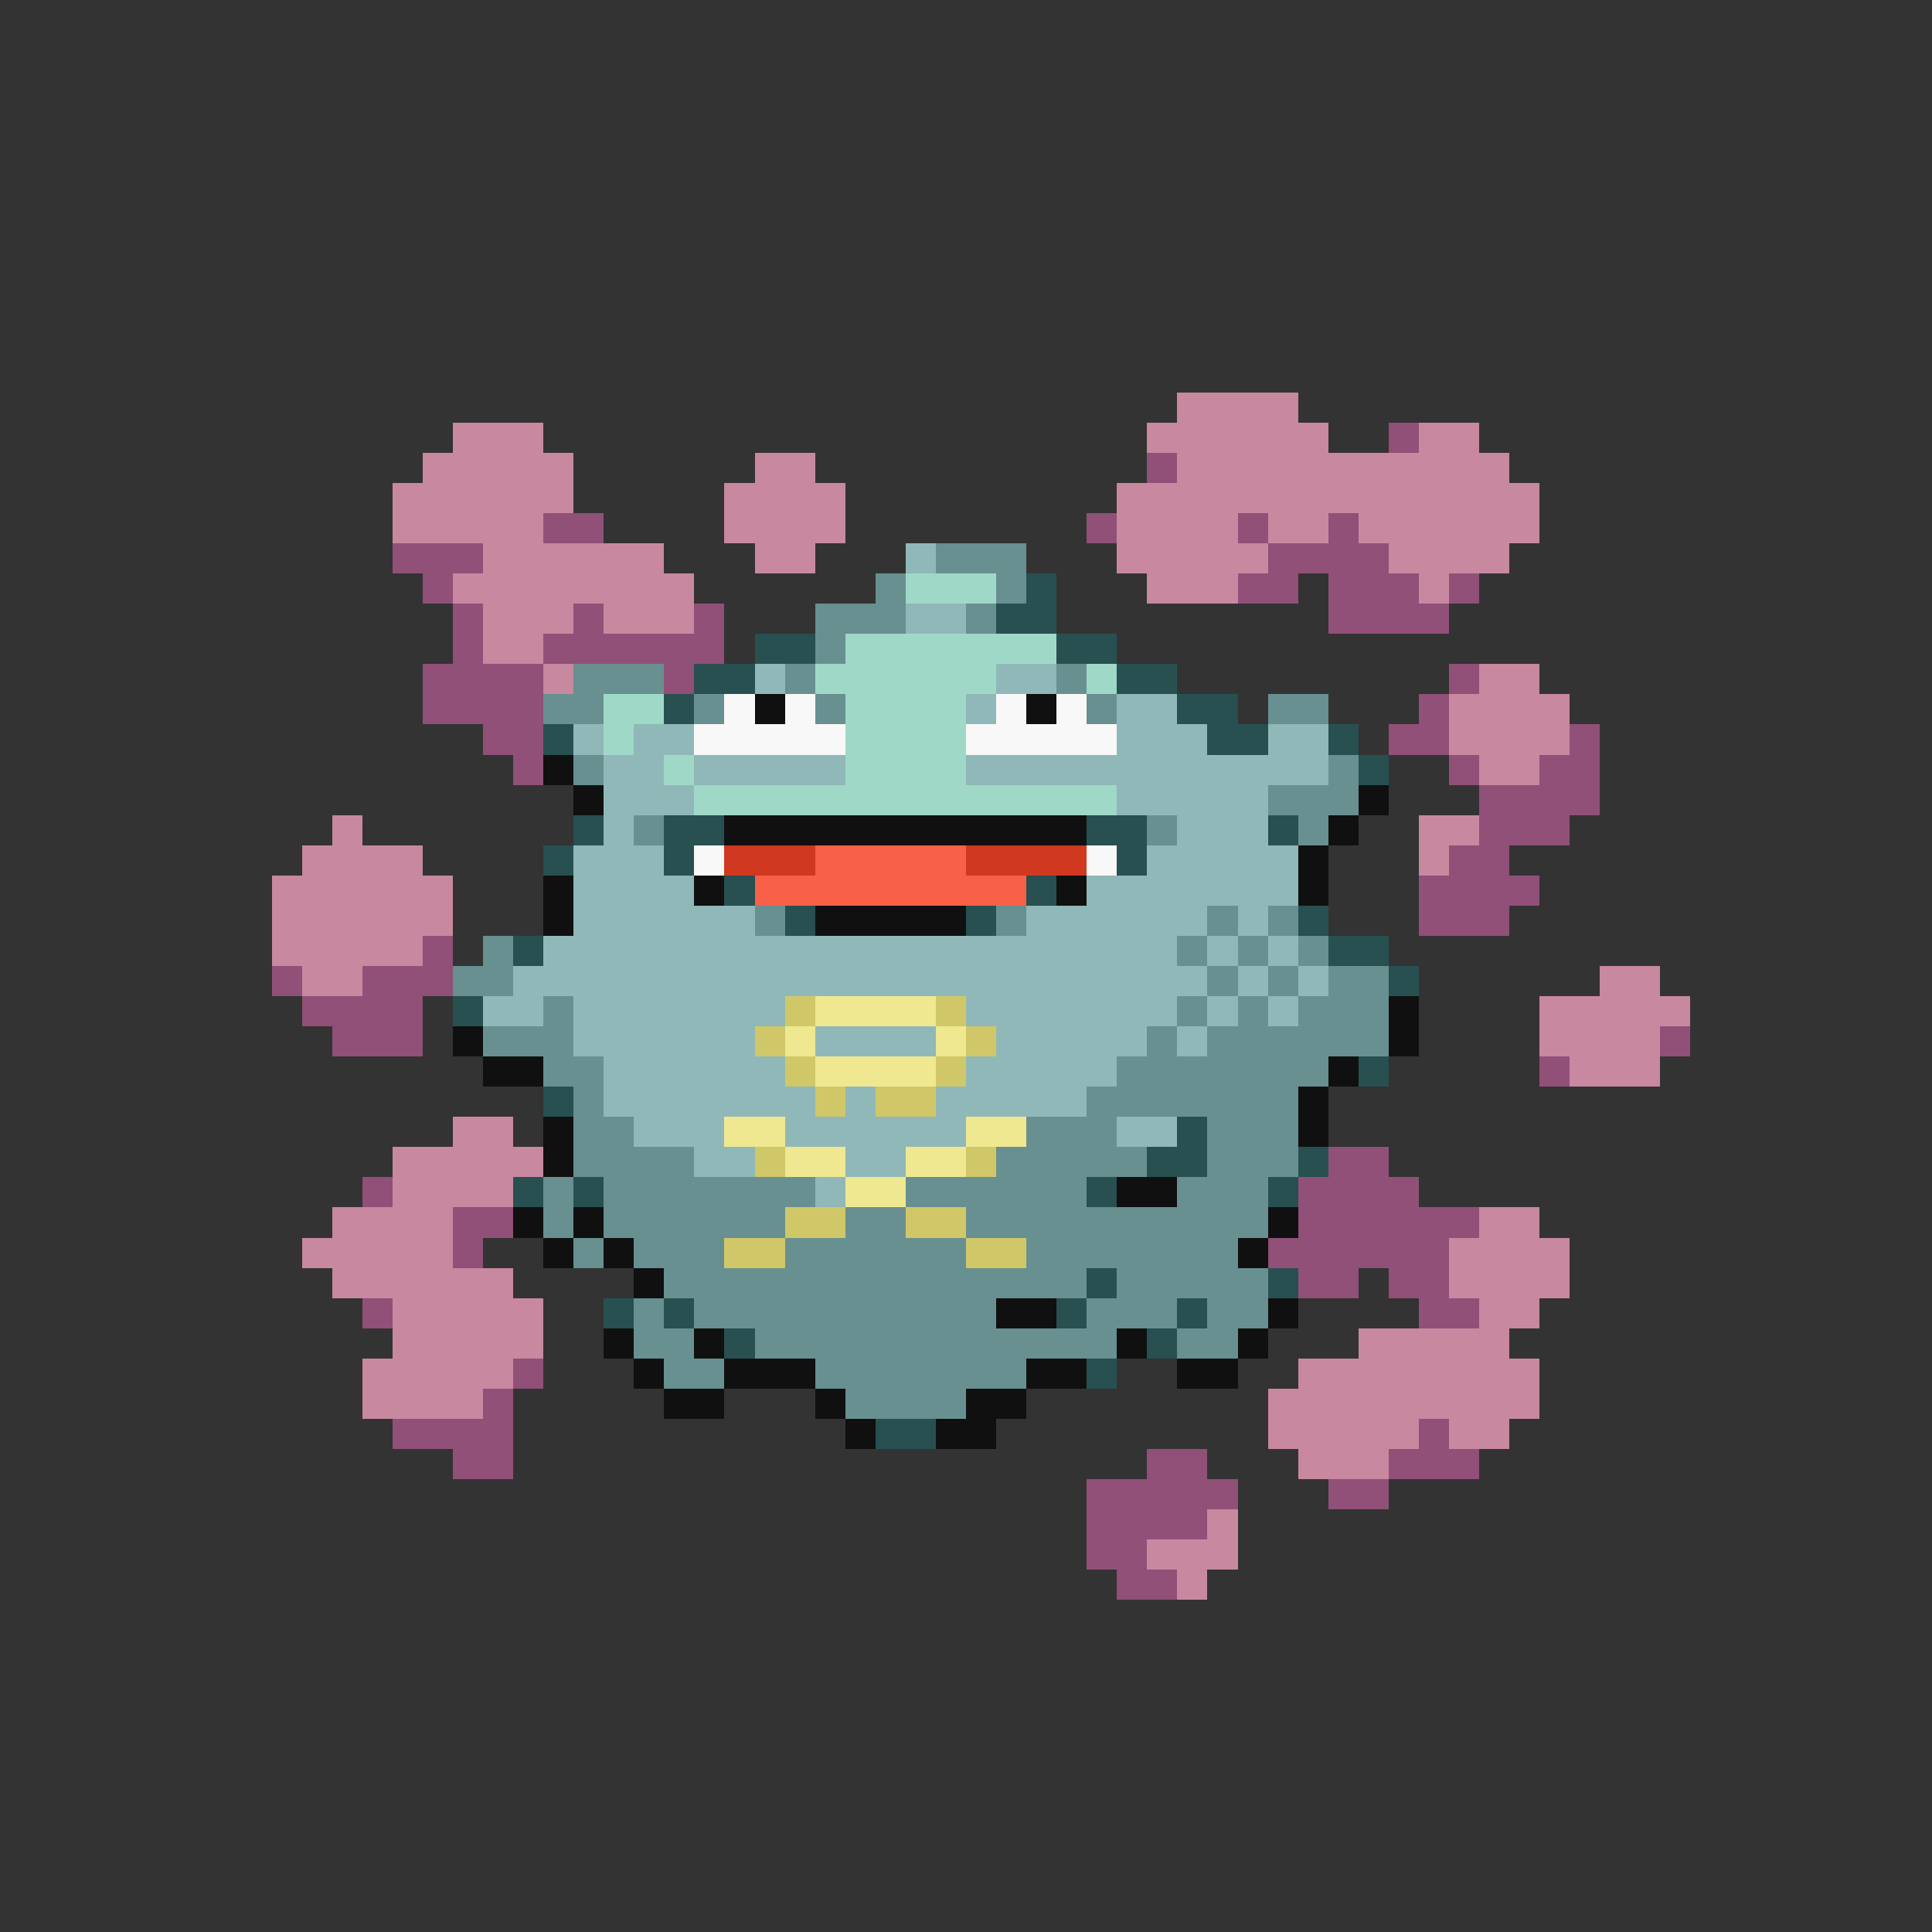 <svg xmlns="http://www.w3.org/2000/svg" viewBox="0 -0.5 64 64" shape-rendering="crispEdges">
<rect x="0" y="-0.5" width="64" height="64" fill="#333333" stroke="none"/>
<path stroke="#c888a0" d="M39 13h4M15 14h3M38 14h6M47 14h2M14 15h5M25 15h2M39 15h11M13 16h6M24 16h4M37 16h14M13 17h5M24 17h4M37 17h4M42 17h2M45 17h6M16 18h6M25 18h2M37 18h5M46 18h4M15 19h8M38 19h3M47 19h1M16 20h3M20 20h3M16 21h2M18 22h1M49 22h2M48 23h4M48 24h4M49 25h2M11 27h1M47 27h2M10 28h4M47 28h1M9 29h6M9 30h6M9 31h5M10 32h2M53 32h2M51 33h5M51 34h4M52 35h3M15 37h2M13 38h5M13 39h4M11 40h4M49 40h2M10 41h5M48 41h4M11 42h6M48 42h4M13 43h5M49 43h2M13 44h5M45 44h5M12 45h5M43 45h8M12 46h4M42 46h9M42 47h5M48 47h2M43 48h3M40 50h1M38 51h3M39 52h1" />
<path stroke="#905078" d="M46 14h1M38 15h1M18 17h2M36 17h1M41 17h1M44 17h1M13 18h3M42 18h4M14 19h1M41 19h2M44 19h3M48 19h1M15 20h1M19 20h1M23 20h1M44 20h4M15 21h1M18 21h6M14 22h4M22 22h1M48 22h1M14 23h4M47 23h1M16 24h2M46 24h2M52 24h1M17 25h1M48 25h1M51 25h2M49 26h4M49 27h3M48 28h2M47 29h4M47 30h3M14 31h1M9 32h1M12 32h3M10 33h4M11 34h3M55 34h1M51 35h1M44 38h2M12 39h1M43 39h4M15 40h2M43 40h6M15 41h1M42 41h6M43 42h2M46 42h2M12 43h1M47 43h2M17 45h1M16 46h1M13 47h4M47 47h1M15 48h2M38 48h2M46 48h3M36 49h5M44 49h2M36 50h4M36 51h2M37 52h2" />
<path stroke="#90b8b8" d="M30 18h1M30 20h2M25 22h1M33 22h2M32 23h1M37 23h2M19 24h1M21 24h2M37 24h3M42 24h2M20 25h2M23 25h5M32 25h12M20 26h3M37 26h5M20 27h1M39 27h3M19 28h3M38 28h5M19 29h4M36 29h7M19 30h6M34 30h6M41 30h1M18 31h21M40 31h1M42 31h1M17 32h23M41 32h1M43 32h1M16 33h2M19 33h7M32 33h7M40 33h1M42 33h1M19 34h6M27 34h4M33 34h5M39 34h1M20 35h6M32 35h5M20 36h7M28 36h1M31 36h5M21 37h3M26 37h6M37 37h2M23 38h2M28 38h2M27 39h1" />
<path stroke="#689090" d="M31 18h3M29 19h1M33 19h1M27 20h3M32 20h1M27 21h1M19 22h3M26 22h1M35 22h1M18 23h2M23 23h1M27 23h1M36 23h1M42 23h2M19 25h1M44 25h1M42 26h3M21 27h1M38 27h1M43 27h1M25 30h1M33 30h1M40 30h1M42 30h1M16 31h1M39 31h1M41 31h1M43 31h1M15 32h2M40 32h1M42 32h1M44 32h2M18 33h1M39 33h1M41 33h1M43 33h3M16 34h3M38 34h1M40 34h6M18 35h2M37 35h7M19 36h1M36 36h7M19 37h2M34 37h3M40 37h3M19 38h4M33 38h5M40 38h3M18 39h1M20 39h7M30 39h6M39 39h3M18 40h1M20 40h6M28 40h2M32 40h10M19 41h1M21 41h3M26 41h6M34 41h7M22 42h14M37 42h5M21 43h1M23 43h10M36 43h3M40 43h2M21 44h2M25 44h12M39 44h2M22 45h2M27 45h7M28 46h4" />
<path stroke="#a0d8c8" d="M30 19h3M28 21h7M27 22h6M36 22h1M20 23h2M28 23h4M20 24h1M28 24h4M22 25h1M28 25h4M23 26h14" />
<path stroke="#285050" d="M34 19h1M33 20h2M25 21h2M35 21h2M23 22h2M37 22h2M22 23h1M39 23h2M18 24h1M40 24h2M44 24h1M45 25h1M19 27h1M22 27h2M36 27h2M42 27h1M18 28h1M22 28h1M37 28h1M24 29h1M34 29h1M26 30h1M32 30h1M43 30h1M17 31h1M44 31h2M46 32h1M15 33h1M45 35h1M18 36h1M39 37h1M38 38h2M43 38h1M17 39h1M19 39h1M36 39h1M42 39h1M36 42h1M42 42h1M20 43h1M22 43h1M35 43h1M39 43h1M24 44h1M38 44h1M36 45h1M29 47h2" />
<path stroke="#f8f8f8" d="M24 23h1M26 23h1M33 23h1M35 23h1M23 24h5M32 24h5M23 28h1M36 28h1" />
<path stroke="#101010" d="M25 23h1M34 23h1M18 25h1M19 26h1M45 26h1M24 27h12M44 27h1M43 28h1M18 29h1M23 29h1M35 29h1M43 29h1M18 30h1M27 30h5M46 33h1M15 34h1M46 34h1M16 35h2M44 35h1M43 36h1M18 37h1M43 37h1M18 38h1M37 39h2M17 40h1M19 40h1M42 40h1M18 41h1M20 41h1M41 41h1M21 42h1M33 43h2M42 43h1M20 44h1M23 44h1M37 44h1M41 44h1M21 45h1M24 45h3M34 45h2M39 45h2M22 46h2M27 46h1M32 46h2M28 47h1M31 47h2" />
<path stroke="#d03820" d="M24 28h3M32 28h4" />
<path stroke="#f86048" d="M27 28h5M25 29h9" />
<path stroke="#d0c868" d="M26 33h1M31 33h1M25 34h1M32 34h1M26 35h1M31 35h1M27 36h1M29 36h2M25 38h1M32 38h1M26 40h2M30 40h2M24 41h2M32 41h2" />
<path stroke="#f0e890" d="M27 33h4M26 34h1M31 34h1M27 35h4M24 37h2M32 37h2M26 38h2M30 38h2M28 39h2" />
</svg>